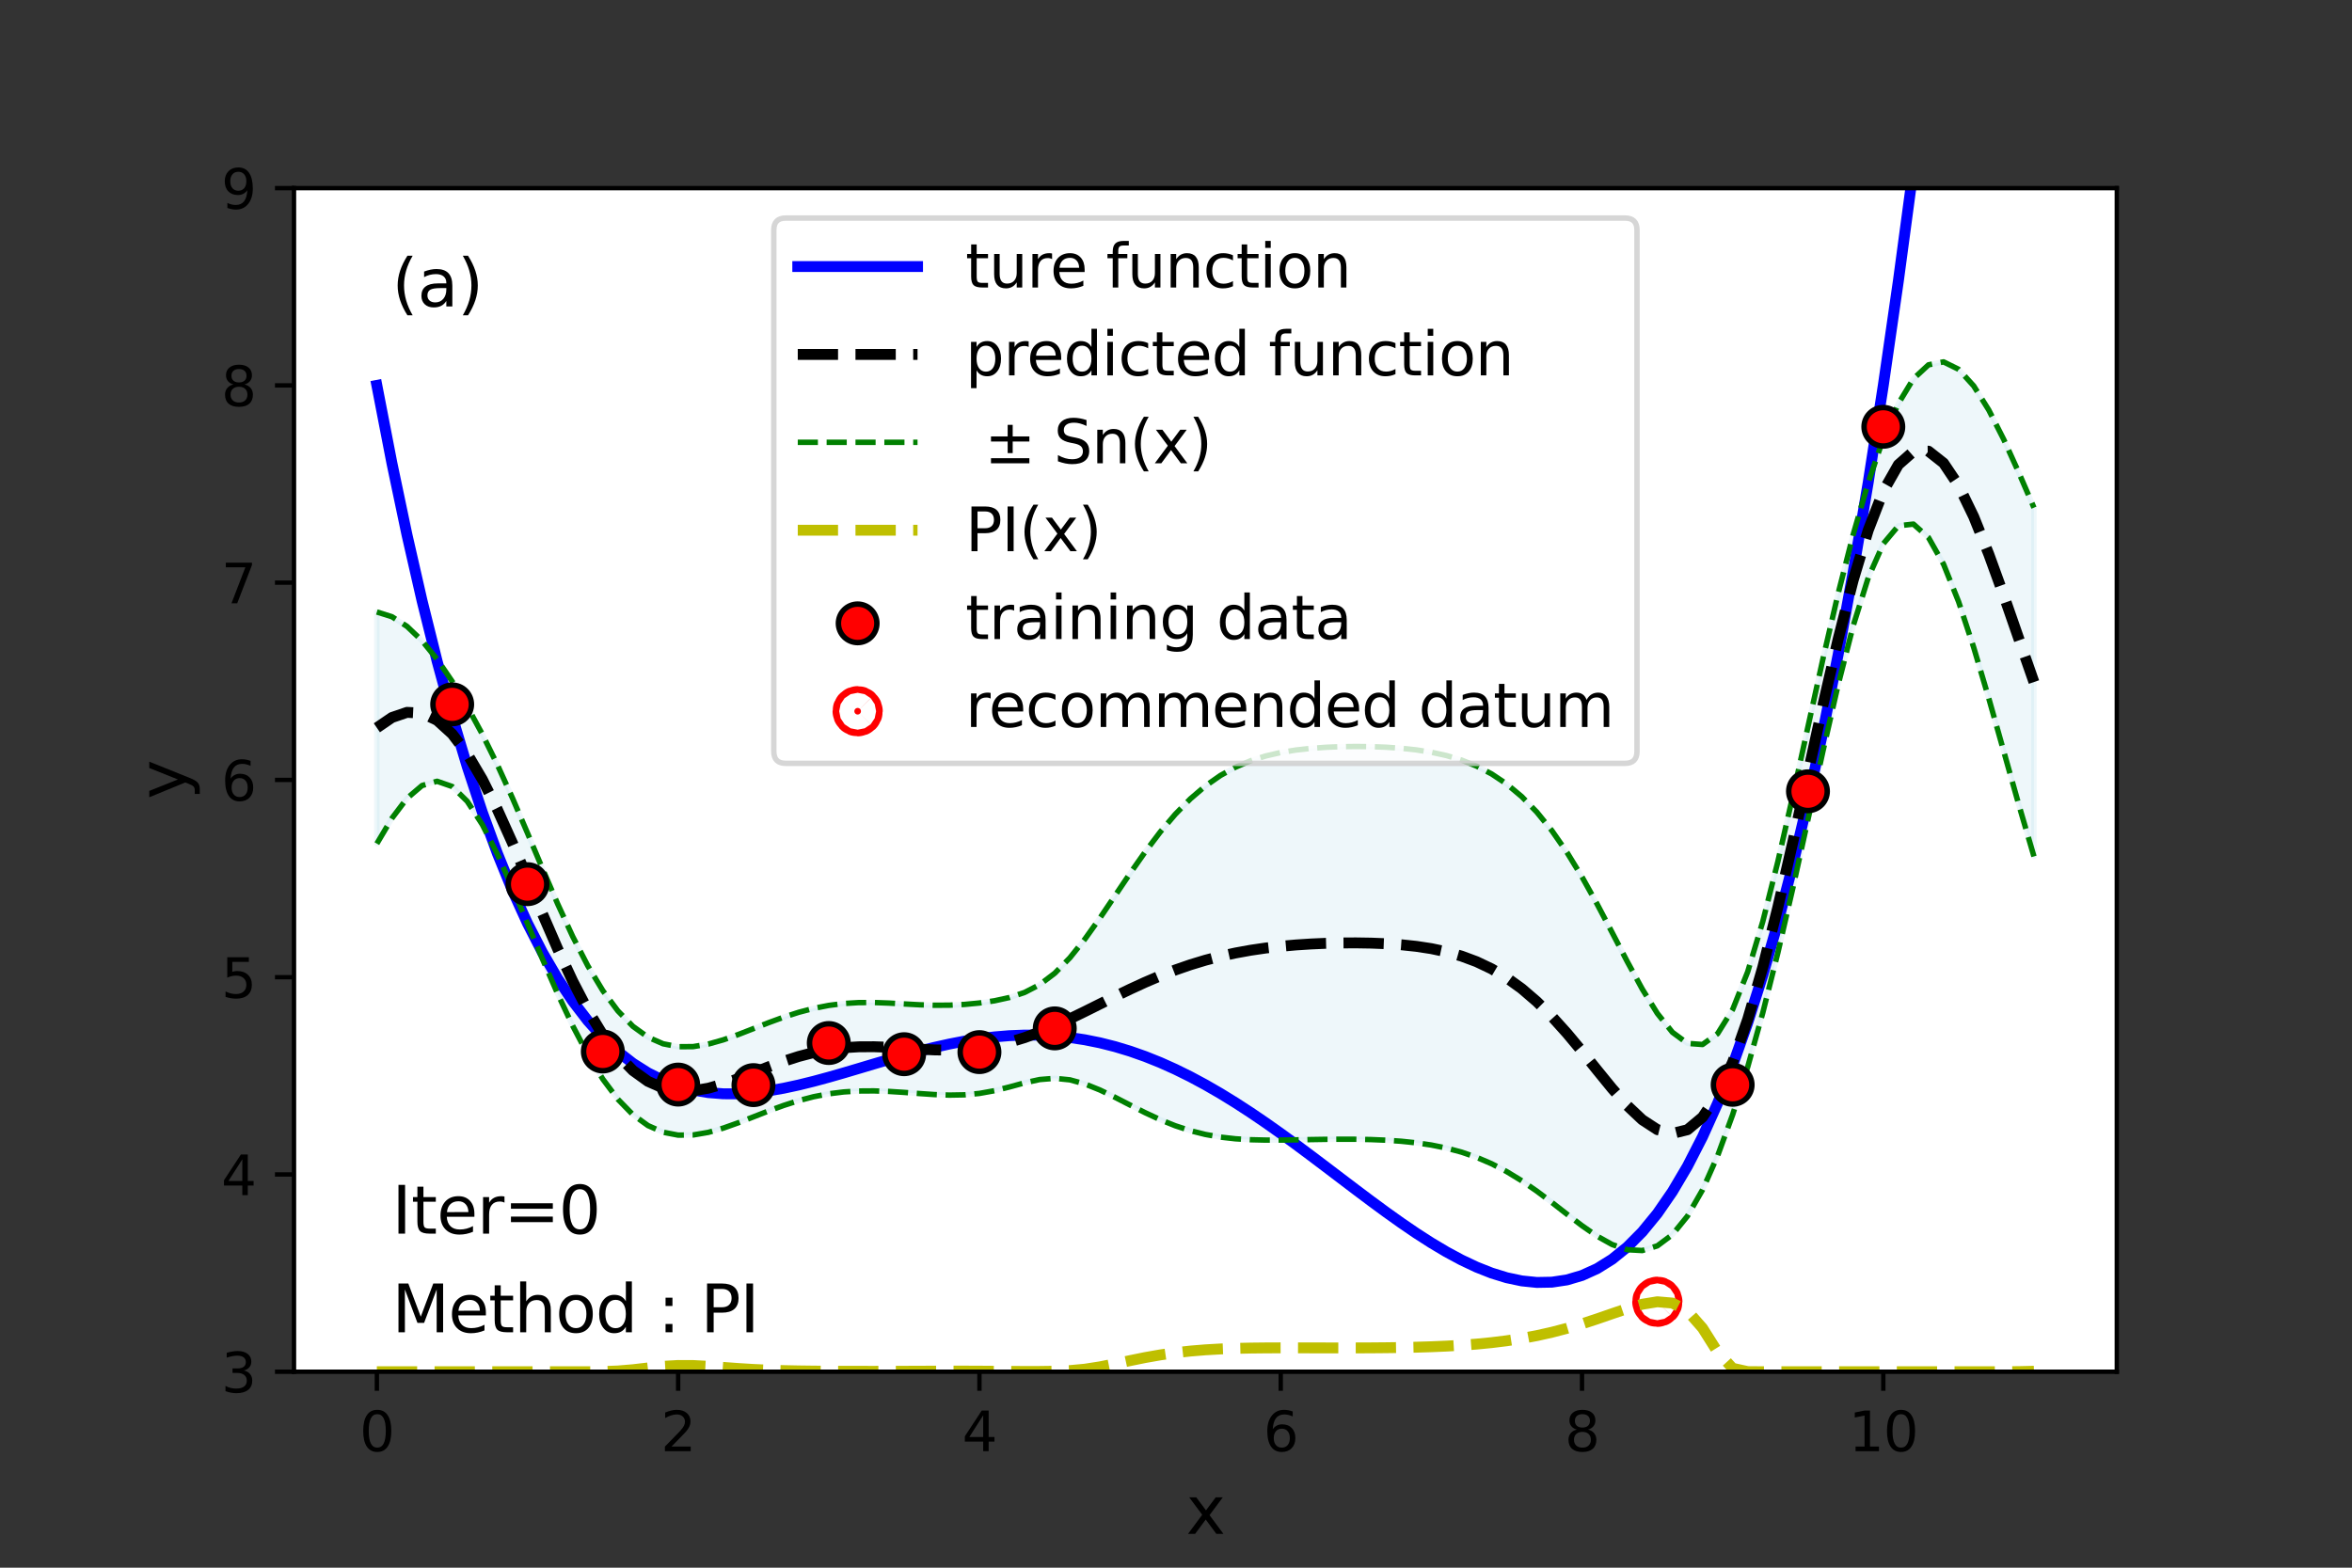 <?xml version="1.0" encoding="utf-8" standalone="no"?>
<!DOCTYPE svg PUBLIC "-//W3C//DTD SVG 1.1//EN"
  "http://www.w3.org/Graphics/SVG/1.1/DTD/svg11.dtd">
<svg height="288pt" version="1.1" viewBox="0 0 432 288" width="432pt" xmlns="http://www.w3.org/2000/svg" xmlns:xlink="http://www.w3.org/1999/xlink">
 <rect x="0" y="0" width="432" height="288" fill="#333333" stroke="none"/>
 <defs>
  <style type="text/css">*{stroke-linecap:butt;stroke-linejoin:round;}</style>
 </defs>
 <g id="figure_1">
  <g id="patch_1">
   <path d="M 0 288 
L 432 288 
L 432 0 
L 0 0 
z
" style="fill:none;"/>
  </g>
  <g id="axes_1">
   <g id="patch_2">
    <path d="M 54 252 
L 388.8 252 
L 388.8 34.56 
L 54 34.56 
z
" style="fill:#ffffff;"/>
   </g>
   <g id="PolyCollection_1">
    <defs>
     <path d="M 69.218 -175.574 
L 69.218 -133.016 
L 71.985 -137.673 
L 74.752 -141.333 
L 77.519 -143.689 
L 80.286 -144.474 
L 83.053 -143.512 
L 85.82 -140.792 
L 88.587 -136.518 
L 91.354 -131.07 
L 94.121 -124.881 
L 96.888 -118.342 
L 99.655 -111.774 
L 102.421 -105.441 
L 105.188 -99.554 
L 107.955 -94.283 
L 110.722 -89.756 
L 113.489 -86.056 
L 116.256 -83.215 
L 119.023 -81.217 
L 121.79 -80 
L 124.557 -79.467 
L 127.324 -79.499 
L 130.091 -79.971 
L 132.858 -80.758 
L 135.625 -81.742 
L 138.392 -82.821 
L 141.159 -83.904 
L 143.926 -84.917 
L 146.693 -85.804 
L 149.46 -86.525 
L 152.226 -87.059 
L 154.993 -87.403 
L 157.76 -87.572 
L 160.527 -87.591 
L 163.294 -87.493 
L 166.061 -87.317 
L 168.828 -87.109 
L 171.595 -86.921 
L 174.362 -86.818 
L 177.129 -86.867 
L 179.896 -87.128 
L 182.663 -87.625 
L 185.43 -88.318 
L 188.197 -89.075 
L 190.964 -89.678 
L 193.731 -89.901 
L 196.498 -89.625 
L 199.264 -88.871 
L 202.031 -87.756 
L 204.798 -86.418 
L 207.565 -84.992 
L 210.332 -83.591 
L 213.099 -82.303 
L 215.866 -81.189 
L 218.633 -80.282 
L 221.4 -79.59 
L 224.167 -79.102 
L 226.934 -78.79 
L 229.701 -78.621 
L 232.468 -78.555 
L 235.235 -78.557 
L 238.002 -78.596 
L 240.769 -78.648 
L 243.536 -78.692 
L 246.302 -78.715 
L 249.069 -78.705 
L 251.836 -78.648 
L 254.603 -78.533 
L 257.37 -78.341 
L 260.137 -78.054 
L 262.904 -77.645 
L 265.671 -77.085 
L 268.438 -76.345 
L 271.205 -75.393 
L 273.972 -74.205 
L 276.739 -72.767 
L 279.506 -71.082 
L 282.273 -69.175 
L 285.04 -67.099 
L 287.807 -64.943 
L 290.574 -62.828 
L 293.34 -60.908 
L 296.107 -59.368 
L 298.874 -58.415 
L 301.641 -58.263 
L 304.408 -59.124 
L 307.175 -61.186 
L 309.942 -64.59 
L 312.709 -69.415 
L 315.476 -75.653 
L 318.243 -83.221 
L 321.01 -92.008 
L 323.777 -101.943 
L 326.544 -112.966 
L 329.311 -124.915 
L 332.078 -137.458 
L 334.845 -150.091 
L 337.612 -162.183 
L 340.379 -173.017 
L 343.145 -181.863 
L 345.912 -188.106 
L 348.679 -191.404 
L 351.446 -191.719 
L 354.213 -189.249 
L 356.98 -184.343 
L 359.747 -177.448 
L 362.514 -169.069 
L 365.281 -159.728 
L 368.048 -149.925 
L 370.815 -140.112 
L 373.582 -130.666 
L 373.582 -194.735 
L 373.582 -194.735 
L 370.815 -201.137 
L 368.048 -207.237 
L 365.281 -212.683 
L 362.514 -217.106 
L 359.747 -220.154 
L 356.98 -221.519 
L 354.213 -220.978 
L 351.446 -218.416 
L 348.679 -213.853 
L 345.912 -207.427 
L 343.145 -199.343 
L 340.379 -189.785 
L 337.612 -178.93 
L 334.845 -167.035 
L 332.078 -154.503 
L 329.311 -141.86 
L 326.544 -129.713 
L 323.777 -118.712 
L 321.01 -109.489 
L 318.243 -102.542 
L 315.476 -98.102 
L 312.709 -96.113 
L 309.942 -96.32 
L 307.175 -98.362 
L 304.408 -101.83 
L 301.641 -106.3 
L 298.874 -111.37 
L 296.107 -116.681 
L 293.34 -121.932 
L 290.574 -126.897 
L 287.807 -131.416 
L 285.04 -135.398 
L 282.273 -138.808 
L 279.506 -141.653 
L 276.739 -143.972 
L 273.972 -145.821 
L 271.205 -147.264 
L 268.438 -148.369 
L 265.671 -149.197 
L 262.904 -149.804 
L 260.137 -150.238 
L 257.37 -150.536 
L 254.603 -150.727 
L 251.836 -150.832 
L 249.069 -150.864 
L 246.302 -150.827 
L 243.536 -150.716 
L 240.769 -150.517 
L 238.002 -150.208 
L 235.235 -149.756 
L 232.468 -149.117 
L 229.701 -148.239 
L 226.934 -147.066 
L 224.167 -145.54 
L 221.4 -143.61 
L 218.633 -141.239 
L 215.866 -138.412 
L 213.099 -135.146 
L 210.332 -131.494 
L 207.565 -127.55 
L 204.798 -123.446 
L 202.031 -119.355 
L 199.264 -115.478 
L 196.498 -112.031 
L 193.731 -109.207 
L 190.964 -107.108 
L 188.197 -105.68 
L 185.43 -104.752 
L 182.663 -104.145 
L 179.896 -103.737 
L 177.129 -103.474 
L 174.362 -103.34 
L 171.595 -103.326 
L 168.828 -103.414 
L 166.061 -103.565 
L 163.294 -103.722 
L 160.527 -103.824 
L 157.76 -103.814 
L 154.993 -103.647 
L 152.226 -103.298 
L 149.46 -102.755 
L 146.693 -102.026 
L 143.926 -101.133 
L 141.159 -100.118 
L 138.392 -99.034 
L 135.625 -97.956 
L 132.858 -96.974 
L 130.091 -96.193 
L 127.324 -95.729 
L 124.557 -95.706 
L 121.79 -96.244 
L 119.023 -97.458 
L 116.256 -99.448 
L 113.489 -102.285 
L 110.722 -106.004 
L 107.955 -110.589 
L 105.188 -115.959 
L 102.421 -121.963 
L 99.655 -128.381 
L 96.888 -134.95 
L 94.121 -141.401 
L 91.354 -147.504 
L 88.587 -153.122 
L 85.82 -158.222 
L 83.053 -162.818 
L 80.286 -166.88 
L 77.519 -170.295 
L 74.752 -172.932 
L 71.985 -174.701 
L 69.218 -175.574 
z
" id="m8d45ffb6a6" style="stroke:#add8e6;stroke-opacity:0.2;"/>
    </defs>
    <g clip-path="url(#p6519a6aa5d)">
     <use style="fill:#add8e6;fill-opacity:0.2;stroke:#add8e6;stroke-opacity:0.2;" x="0" xlink:href="#m8d45ffb6a6" y="288"/>
    </g>
   </g>
   <g id="PathCollection_1">
    <defs>
     <path d="M 0 0.612 
C 0.162 0.612 0.318 0.548 0.433 0.433 
C 0.548 0.318 0.612 0.162 0.612 0 
C 0.612 -0.162 0.548 -0.318 0.433 -0.433 
C 0.318 -0.548 0.162 -0.612 0 -0.612 
C -0.162 -0.612 -0.318 -0.548 -0.433 -0.433 
C -0.548 -0.318 -0.612 -0.162 -0.612 0 
C -0.612 0.162 -0.548 0.318 -0.433 0.433 
C -0.318 0.548 -0.162 0.612 0 0.612 
z
" id="m05000e8b66" style="stroke:#ff0000;stroke-width:8;"/>
    </defs>
    <g clip-path="url(#p6519a6aa5d)">
     <use style="fill:#ff0000;stroke:#ff0000;stroke-width:8;" x="304.408" xlink:href="#m05000e8b66" y="239.149"/>
    </g>
   </g>
   <g id="matplotlib.axis_1">
    <g id="xtick_1">
     <g id="line2d_1">
      <defs>
       <path d="M 0 0 
L 0 3.5 
" id="m65ebb7b704" style="stroke:#000000;stroke-width:0.8;"/>
      </defs>
      <g>
       <use style="stroke:#000000;stroke-width:0.8;" x="69.218" xlink:href="#m65ebb7b704" y="252"/>
      </g>
     </g>
     <g id="text_1">
      <!-- 0 -->
      <g transform="translate(66.037 266.598)scale(0.1 -0.1)">
       <defs>
        <path d="M 2034 4250 
Q 1547 4250 1301 3770 
Q 1056 3291 1056 2328 
Q 1056 1369 1301 889 
Q 1547 409 2034 409 
Q 2525 409 2770 889 
Q 3016 1369 3016 2328 
Q 3016 3291 2770 3770 
Q 2525 4250 2034 4250 
z
M 2034 4750 
Q 2819 4750 3233 4129 
Q 3647 3509 3647 2328 
Q 3647 1150 3233 529 
Q 2819 -91 2034 -91 
Q 1250 -91 836 529 
Q 422 1150 422 2328 
Q 422 3509 836 4129 
Q 1250 4750 2034 4750 
z
" id="DejaVuSans-30" transform="scale(0.016)"/>
       </defs>
       <use xlink:href="#DejaVuSans-30"/>
      </g>
     </g>
    </g>
    <g id="xtick_2">
     <g id="line2d_2">
      <g>
       <use style="stroke:#000000;stroke-width:0.8;" x="124.557" xlink:href="#m65ebb7b704" y="252"/>
      </g>
     </g>
     <g id="text_2">
      <!-- 2 -->
      <g transform="translate(121.376 266.598)scale(0.1 -0.1)">
       <defs>
        <path d="M 1228 531 
L 3431 531 
L 3431 0 
L 469 0 
L 469 531 
Q 828 903 1448 1529 
Q 2069 2156 2228 2338 
Q 2531 2678 2651 2914 
Q 2772 3150 2772 3378 
Q 2772 3750 2511 3984 
Q 2250 4219 1831 4219 
Q 1534 4219 1204 4116 
Q 875 4013 500 3803 
L 500 4441 
Q 881 4594 1212 4672 
Q 1544 4750 1819 4750 
Q 2544 4750 2975 4387 
Q 3406 4025 3406 3419 
Q 3406 3131 3298 2873 
Q 3191 2616 2906 2266 
Q 2828 2175 2409 1742 
Q 1991 1309 1228 531 
z
" id="DejaVuSans-32" transform="scale(0.016)"/>
       </defs>
       <use xlink:href="#DejaVuSans-32"/>
      </g>
     </g>
    </g>
    <g id="xtick_3">
     <g id="line2d_3">
      <g>
       <use style="stroke:#000000;stroke-width:0.8;" x="179.896" xlink:href="#m65ebb7b704" y="252"/>
      </g>
     </g>
     <g id="text_3">
      <!-- 4 -->
      <g transform="translate(176.715 266.598)scale(0.1 -0.1)">
       <defs>
        <path d="M 2419 4116 
L 825 1625 
L 2419 1625 
L 2419 4116 
z
M 2253 4666 
L 3047 4666 
L 3047 1625 
L 3713 1625 
L 3713 1100 
L 3047 1100 
L 3047 0 
L 2419 0 
L 2419 1100 
L 313 1100 
L 313 1709 
L 2253 4666 
z
" id="DejaVuSans-34" transform="scale(0.016)"/>
       </defs>
       <use xlink:href="#DejaVuSans-34"/>
      </g>
     </g>
    </g>
    <g id="xtick_4">
     <g id="line2d_4">
      <g>
       <use style="stroke:#000000;stroke-width:0.8;" x="235.235" xlink:href="#m65ebb7b704" y="252"/>
      </g>
     </g>
     <g id="text_4">
      <!-- 6 -->
      <g transform="translate(232.053 266.598)scale(0.1 -0.1)">
       <defs>
        <path d="M 2113 2584 
Q 1688 2584 1439 2293 
Q 1191 2003 1191 1497 
Q 1191 994 1439 701 
Q 1688 409 2113 409 
Q 2538 409 2786 701 
Q 3034 994 3034 1497 
Q 3034 2003 2786 2293 
Q 2538 2584 2113 2584 
z
M 3366 4563 
L 3366 3988 
Q 3128 4100 2886 4159 
Q 2644 4219 2406 4219 
Q 1781 4219 1451 3797 
Q 1122 3375 1075 2522 
Q 1259 2794 1537 2939 
Q 1816 3084 2150 3084 
Q 2853 3084 3261 2657 
Q 3669 2231 3669 1497 
Q 3669 778 3244 343 
Q 2819 -91 2113 -91 
Q 1303 -91 875 529 
Q 447 1150 447 2328 
Q 447 3434 972 4092 
Q 1497 4750 2381 4750 
Q 2619 4750 2861 4703 
Q 3103 4656 3366 4563 
z
" id="DejaVuSans-36" transform="scale(0.016)"/>
       </defs>
       <use xlink:href="#DejaVuSans-36"/>
      </g>
     </g>
    </g>
    <g id="xtick_5">
     <g id="line2d_5">
      <g>
       <use style="stroke:#000000;stroke-width:0.8;" x="290.574" xlink:href="#m65ebb7b704" y="252"/>
      </g>
     </g>
     <g id="text_5">
      <!-- 8 -->
      <g transform="translate(287.392 266.598)scale(0.1 -0.1)">
       <defs>
        <path d="M 2034 2216 
Q 1584 2216 1326 1975 
Q 1069 1734 1069 1313 
Q 1069 891 1326 650 
Q 1584 409 2034 409 
Q 2484 409 2743 651 
Q 3003 894 3003 1313 
Q 3003 1734 2745 1975 
Q 2488 2216 2034 2216 
z
M 1403 2484 
Q 997 2584 770 2862 
Q 544 3141 544 3541 
Q 544 4100 942 4425 
Q 1341 4750 2034 4750 
Q 2731 4750 3128 4425 
Q 3525 4100 3525 3541 
Q 3525 3141 3298 2862 
Q 3072 2584 2669 2484 
Q 3125 2378 3379 2068 
Q 3634 1759 3634 1313 
Q 3634 634 3220 271 
Q 2806 -91 2034 -91 
Q 1263 -91 848 271 
Q 434 634 434 1313 
Q 434 1759 690 2068 
Q 947 2378 1403 2484 
z
M 1172 3481 
Q 1172 3119 1398 2916 
Q 1625 2713 2034 2713 
Q 2441 2713 2670 2916 
Q 2900 3119 2900 3481 
Q 2900 3844 2670 4047 
Q 2441 4250 2034 4250 
Q 1625 4250 1398 4047 
Q 1172 3844 1172 3481 
z
" id="DejaVuSans-38" transform="scale(0.016)"/>
       </defs>
       <use xlink:href="#DejaVuSans-38"/>
      </g>
     </g>
    </g>
    <g id="xtick_6">
     <g id="line2d_6">
      <g>
       <use style="stroke:#000000;stroke-width:0.8;" x="345.912" xlink:href="#m65ebb7b704" y="252"/>
      </g>
     </g>
     <g id="text_6">
      <!-- 10 -->
      <g transform="translate(339.55 266.598)scale(0.1 -0.1)">
       <defs>
        <path d="M 794 531 
L 1825 531 
L 1825 4091 
L 703 3866 
L 703 4441 
L 1819 4666 
L 2450 4666 
L 2450 531 
L 3481 531 
L 3481 0 
L 794 0 
L 794 531 
z
" id="DejaVuSans-31" transform="scale(0.016)"/>
       </defs>
       <use xlink:href="#DejaVuSans-31"/>
       <use x="63.623" xlink:href="#DejaVuSans-30"/>
      </g>
     </g>
    </g>
    <g id="text_7">
     <!-- x -->
     <g transform="translate(217.849 281.796)scale(0.12 -0.12)">
      <defs>
       <path d="M 3513 3500 
L 2247 1797 
L 3578 0 
L 2900 0 
L 1881 1375 
L 863 0 
L 184 0 
L 1544 1831 
L 300 3500 
L 978 3500 
L 1906 2253 
L 2834 3500 
L 3513 3500 
z
" id="DejaVuSans-78" transform="scale(0.016)"/>
      </defs>
      <use xlink:href="#DejaVuSans-78"/>
     </g>
    </g>
   </g>
   <g id="matplotlib.axis_2">
    <g id="ytick_1">
     <g id="line2d_7">
      <defs>
       <path d="M 0 0 
L -3.5 0 
" id="mb7cf517da5" style="stroke:#000000;stroke-width:0.8;"/>
      </defs>
      <g>
       <use style="stroke:#000000;stroke-width:0.8;" x="54" xlink:href="#mb7cf517da5" y="252"/>
      </g>
     </g>
     <g id="text_8">
      <!-- 3 -->
      <g transform="translate(40.638 255.799)scale(0.1 -0.1)">
       <defs>
        <path d="M 2597 2516 
Q 3050 2419 3304 2112 
Q 3559 1806 3559 1356 
Q 3559 666 3084 287 
Q 2609 -91 1734 -91 
Q 1441 -91 1130 -33 
Q 819 25 488 141 
L 488 750 
Q 750 597 1062 519 
Q 1375 441 1716 441 
Q 2309 441 2620 675 
Q 2931 909 2931 1356 
Q 2931 1769 2642 2001 
Q 2353 2234 1838 2234 
L 1294 2234 
L 1294 2753 
L 1863 2753 
Q 2328 2753 2575 2939 
Q 2822 3125 2822 3475 
Q 2822 3834 2567 4026 
Q 2313 4219 1838 4219 
Q 1578 4219 1281 4162 
Q 984 4106 628 3988 
L 628 4550 
Q 988 4650 1302 4700 
Q 1616 4750 1894 4750 
Q 2613 4750 3031 4423 
Q 3450 4097 3450 3541 
Q 3450 3153 3228 2886 
Q 3006 2619 2597 2516 
z
" id="DejaVuSans-33" transform="scale(0.016)"/>
       </defs>
       <use xlink:href="#DejaVuSans-33"/>
      </g>
     </g>
    </g>
    <g id="ytick_2">
     <g id="line2d_8">
      <g>
       <use style="stroke:#000000;stroke-width:0.8;" x="54" xlink:href="#mb7cf517da5" y="215.76"/>
      </g>
     </g>
     <g id="text_9">
      <!-- 4 -->
      <g transform="translate(40.638 219.559)scale(0.1 -0.1)">
       <use xlink:href="#DejaVuSans-34"/>
      </g>
     </g>
    </g>
    <g id="ytick_3">
     <g id="line2d_9">
      <g>
       <use style="stroke:#000000;stroke-width:0.8;" x="54" xlink:href="#mb7cf517da5" y="179.52"/>
      </g>
     </g>
     <g id="text_10">
      <!-- 5 -->
      <g transform="translate(40.638 183.319)scale(0.1 -0.1)">
       <defs>
        <path d="M 691 4666 
L 3169 4666 
L 3169 4134 
L 1269 4134 
L 1269 2991 
Q 1406 3038 1543 3061 
Q 1681 3084 1819 3084 
Q 2600 3084 3056 2656 
Q 3513 2228 3513 1497 
Q 3513 744 3044 326 
Q 2575 -91 1722 -91 
Q 1428 -91 1123 -41 
Q 819 9 494 109 
L 494 744 
Q 775 591 1075 516 
Q 1375 441 1709 441 
Q 2250 441 2565 725 
Q 2881 1009 2881 1497 
Q 2881 1984 2565 2268 
Q 2250 2553 1709 2553 
Q 1456 2553 1204 2497 
Q 953 2441 691 2322 
L 691 4666 
z
" id="DejaVuSans-35" transform="scale(0.016)"/>
       </defs>
       <use xlink:href="#DejaVuSans-35"/>
      </g>
     </g>
    </g>
    <g id="ytick_4">
     <g id="line2d_10">
      <g>
       <use style="stroke:#000000;stroke-width:0.8;" x="54" xlink:href="#mb7cf517da5" y="143.28"/>
      </g>
     </g>
     <g id="text_11">
      <!-- 6 -->
      <g transform="translate(40.638 147.079)scale(0.1 -0.1)">
       <use xlink:href="#DejaVuSans-36"/>
      </g>
     </g>
    </g>
    <g id="ytick_5">
     <g id="line2d_11">
      <g>
       <use style="stroke:#000000;stroke-width:0.8;" x="54" xlink:href="#mb7cf517da5" y="107.04"/>
      </g>
     </g>
     <g id="text_12">
      <!-- 7 -->
      <g transform="translate(40.638 110.839)scale(0.1 -0.1)">
       <defs>
        <path d="M 525 4666 
L 3525 4666 
L 3525 4397 
L 1831 0 
L 1172 0 
L 2766 4134 
L 525 4134 
L 525 4666 
z
" id="DejaVuSans-37" transform="scale(0.016)"/>
       </defs>
       <use xlink:href="#DejaVuSans-37"/>
      </g>
     </g>
    </g>
    <g id="ytick_6">
     <g id="line2d_12">
      <g>
       <use style="stroke:#000000;stroke-width:0.8;" x="54" xlink:href="#mb7cf517da5" y="70.8"/>
      </g>
     </g>
     <g id="text_13">
      <!-- 8 -->
      <g transform="translate(40.638 74.599)scale(0.1 -0.1)">
       <use xlink:href="#DejaVuSans-38"/>
      </g>
     </g>
    </g>
    <g id="ytick_7">
     <g id="line2d_13">
      <g>
       <use style="stroke:#000000;stroke-width:0.8;" x="54" xlink:href="#mb7cf517da5" y="34.56"/>
      </g>
     </g>
     <g id="text_14">
      <!-- 9 -->
      <g transform="translate(40.638 38.359)scale(0.1 -0.1)">
       <defs>
        <path d="M 703 97 
L 703 672 
Q 941 559 1184 500 
Q 1428 441 1663 441 
Q 2288 441 2617 861 
Q 2947 1281 2994 2138 
Q 2813 1869 2534 1725 
Q 2256 1581 1919 1581 
Q 1219 1581 811 2004 
Q 403 2428 403 3163 
Q 403 3881 828 4315 
Q 1253 4750 1959 4750 
Q 2769 4750 3195 4129 
Q 3622 3509 3622 2328 
Q 3622 1225 3098 567 
Q 2575 -91 1691 -91 
Q 1453 -91 1209 -44 
Q 966 3 703 97 
z
M 1959 2075 
Q 2384 2075 2632 2365 
Q 2881 2656 2881 3163 
Q 2881 3666 2632 3958 
Q 2384 4250 1959 4250 
Q 1534 4250 1286 3958 
Q 1038 3666 1038 3163 
Q 1038 2656 1286 2365 
Q 1534 2075 1959 2075 
z
" id="DejaVuSans-39" transform="scale(0.016)"/>
       </defs>
       <use xlink:href="#DejaVuSans-39"/>
      </g>
     </g>
    </g>
    <g id="text_15">
     <!-- y -->
     <g transform="translate(34.142 146.831)rotate(-90)scale(0.12 -0.12)">
      <defs>
       <path d="M 2059 -325 
Q 1816 -950 1584 -1140 
Q 1353 -1331 966 -1331 
L 506 -1331 
L 506 -850 
L 844 -850 
Q 1081 -850 1212 -737 
Q 1344 -625 1503 -206 
L 1606 56 
L 191 3500 
L 800 3500 
L 1894 763 
L 2988 3500 
L 3597 3500 
L 2059 -325 
z
" id="DejaVuSans-79" transform="scale(0.016)"/>
      </defs>
      <use xlink:href="#DejaVuSans-79"/>
     </g>
    </g>
   </g>
   <g id="line2d_14">
    <path clip-path="url(#p6519a6aa5d)" d="M 69.218 70.8 
L 71.985 85.084 
L 74.752 98.255 
L 77.519 110.365 
L 80.286 121.466 
L 83.053 131.608 
L 85.82 140.842 
L 88.587 149.214 
L 91.354 156.771 
L 94.121 163.561 
L 96.888 169.626 
L 99.655 175.012 
L 102.421 179.761 
L 105.188 183.913 
L 107.955 187.509 
L 110.722 190.589 
L 113.489 193.19 
L 116.256 195.349 
L 119.023 197.101 
L 121.79 198.482 
L 124.557 199.524 
L 127.324 200.261 
L 130.091 200.723 
L 132.858 200.94 
L 135.625 200.941 
L 138.392 200.754 
L 141.159 200.406 
L 143.926 199.922 
L 146.693 199.327 
L 149.46 198.643 
L 152.226 197.894 
L 154.993 197.099 
L 157.76 196.279 
L 160.527 195.453 
L 163.294 194.638 
L 166.061 193.851 
L 168.828 193.106 
L 171.595 192.419 
L 174.362 191.803 
L 177.129 191.268 
L 179.896 190.827 
L 182.663 190.488 
L 185.43 190.261 
L 188.197 190.153 
L 190.964 190.17 
L 193.731 190.317 
L 196.498 190.599 
L 199.264 191.018 
L 202.031 191.576 
L 204.798 192.273 
L 207.565 193.11 
L 210.332 194.084 
L 213.099 195.194 
L 215.866 196.434 
L 218.633 197.8 
L 221.4 199.287 
L 224.167 200.885 
L 226.934 202.589 
L 229.701 204.386 
L 232.468 206.268 
L 235.235 208.222 
L 238.002 210.235 
L 240.769 212.294 
L 243.536 214.383 
L 246.302 216.485 
L 249.069 218.584 
L 251.836 220.661 
L 254.603 222.696 
L 257.37 224.668 
L 260.137 226.556 
L 262.904 228.335 
L 265.671 229.983 
L 268.438 231.473 
L 271.205 232.78 
L 273.972 233.875 
L 276.739 234.729 
L 279.506 235.314 
L 282.273 235.598 
L 285.04 235.548 
L 287.807 235.132 
L 290.574 234.315 
L 293.34 233.061 
L 296.107 231.335 
L 298.874 229.098 
L 301.641 226.31 
L 304.408 222.933 
L 307.175 218.925 
L 309.942 214.244 
L 312.709 208.846 
L 315.476 202.686 
L 318.243 195.719 
L 321.01 187.899 
L 323.777 179.176 
L 326.544 169.503 
L 329.311 158.828 
L 332.078 147.101 
L 334.845 134.269 
L 337.612 120.278 
L 340.379 105.074 
L 343.145 88.6 
L 345.912 70.8 
L 348.679 51.616 
L 351.446 30.987 
L 354.213 8.855 
L 355.364 -1 
" style="fill:none;stroke:#0000ff;stroke-linecap:square;stroke-width:2;"/>
   </g>
   <g id="line2d_15">
    <path clip-path="url(#p6519a6aa5d)" d="M 69.218 154.984 
L 71.985 150.327 
L 74.752 146.667 
L 77.519 144.311 
L 80.286 143.526 
L 83.053 144.488 
L 85.82 147.208 
L 88.587 151.482 
L 91.354 156.93 
L 94.121 163.119 
L 96.888 169.658 
L 99.655 176.226 
L 102.421 182.559 
L 105.188 188.446 
L 107.955 193.717 
L 110.722 198.244 
L 113.489 201.944 
L 116.256 204.785 
L 119.023 206.783 
L 121.79 208 
L 124.557 208.533 
L 127.324 208.501 
L 130.091 208.029 
L 132.858 207.242 
L 135.625 206.258 
L 138.392 205.179 
L 141.159 204.096 
L 143.926 203.083 
L 146.693 202.196 
L 149.46 201.475 
L 152.226 200.941 
L 154.993 200.597 
L 157.76 200.428 
L 160.527 200.409 
L 163.294 200.507 
L 166.061 200.683 
L 168.828 200.891 
L 171.595 201.079 
L 174.362 201.182 
L 177.129 201.133 
L 179.896 200.872 
L 182.663 200.375 
L 185.43 199.682 
L 188.197 198.925 
L 190.964 198.322 
L 193.731 198.099 
L 196.498 198.375 
L 199.264 199.129 
L 202.031 200.244 
L 204.798 201.582 
L 207.565 203.008 
L 210.332 204.409 
L 213.099 205.697 
L 215.866 206.811 
L 218.633 207.718 
L 221.4 208.41 
L 224.167 208.898 
L 226.934 209.21 
L 229.701 209.379 
L 232.468 209.445 
L 235.235 209.443 
L 238.002 209.404 
L 240.769 209.352 
L 243.536 209.308 
L 246.302 209.285 
L 249.069 209.295 
L 251.836 209.352 
L 254.603 209.467 
L 257.37 209.659 
L 260.137 209.946 
L 262.904 210.355 
L 265.671 210.915 
L 268.438 211.655 
L 271.205 212.607 
L 273.972 213.795 
L 276.739 215.233 
L 279.506 216.918 
L 282.273 218.825 
L 285.04 220.901 
L 287.807 223.057 
L 290.574 225.172 
L 293.34 227.092 
L 296.107 228.632 
L 298.874 229.585 
L 301.641 229.737 
L 304.408 228.876 
L 307.175 226.814 
L 309.942 223.41 
L 312.709 218.585 
L 315.476 212.347 
L 318.243 204.779 
L 321.01 195.992 
L 323.777 186.057 
L 326.544 175.034 
L 329.311 163.085 
L 332.078 150.542 
L 334.845 137.909 
L 337.612 125.817 
L 340.379 114.983 
L 343.145 106.137 
L 345.912 99.894 
L 348.679 96.596 
L 351.446 96.281 
L 354.213 98.751 
L 356.98 103.657 
L 359.747 110.552 
L 362.514 118.931 
L 365.281 128.272 
L 368.048 138.075 
L 370.815 147.888 
L 373.582 157.334 
" style="fill:none;stroke:#008000;stroke-dasharray:3.7,1.6;stroke-dashoffset:0;"/>
   </g>
   <g id="line2d_16">
    <path clip-path="url(#p6519a6aa5d)" d="M 69.218 112.426 
L 71.985 113.299 
L 74.752 115.068 
L 77.519 117.705 
L 80.286 121.12 
L 83.053 125.182 
L 85.82 129.778 
L 88.587 134.878 
L 91.354 140.496 
L 94.121 146.599 
L 96.888 153.05 
L 99.655 159.619 
L 102.421 166.037 
L 105.188 172.041 
L 107.955 177.411 
L 110.722 181.996 
L 113.489 185.715 
L 116.256 188.552 
L 119.023 190.542 
L 121.79 191.756 
L 124.557 192.294 
L 127.324 192.271 
L 130.091 191.807 
L 132.858 191.026 
L 135.625 190.044 
L 138.392 188.966 
L 141.159 187.882 
L 143.926 186.867 
L 146.693 185.974 
L 149.46 185.245 
L 152.226 184.702 
L 154.993 184.353 
L 157.76 184.186 
L 160.527 184.176 
L 163.294 184.278 
L 166.061 184.435 
L 168.828 184.586 
L 171.595 184.674 
L 174.362 184.66 
L 177.129 184.526 
L 179.896 184.263 
L 182.663 183.855 
L 185.43 183.248 
L 188.197 182.32 
L 190.964 180.892 
L 193.731 178.793 
L 196.498 175.969 
L 199.264 172.522 
L 202.031 168.645 
L 204.798 164.554 
L 207.565 160.45 
L 210.332 156.506 
L 213.099 152.854 
L 215.866 149.588 
L 218.633 146.761 
L 221.4 144.39 
L 224.167 142.46 
L 226.934 140.934 
L 229.701 139.761 
L 232.468 138.883 
L 235.235 138.244 
L 238.002 137.792 
L 240.769 137.483 
L 243.536 137.284 
L 246.302 137.173 
L 249.069 137.136 
L 251.836 137.168 
L 254.603 137.273 
L 257.37 137.464 
L 260.137 137.762 
L 262.904 138.196 
L 265.671 138.803 
L 268.438 139.631 
L 271.205 140.736 
L 273.972 142.179 
L 276.739 144.028 
L 279.506 146.347 
L 282.273 149.192 
L 285.04 152.602 
L 287.807 156.584 
L 290.574 161.103 
L 293.34 166.068 
L 296.107 171.319 
L 298.874 176.63 
L 301.641 181.7 
L 304.408 186.17 
L 307.175 189.638 
L 309.942 191.68 
L 312.709 191.887 
L 315.476 189.898 
L 318.243 185.458 
L 321.01 178.511 
L 323.777 169.288 
L 326.544 158.287 
L 329.311 146.14 
L 332.078 133.497 
L 334.845 120.965 
L 337.612 109.07 
L 340.379 98.215 
L 343.145 88.657 
L 345.912 80.573 
L 348.679 74.147 
L 351.446 69.584 
L 354.213 67.022 
L 356.98 66.481 
L 359.747 67.846 
L 362.514 70.894 
L 365.281 75.317 
L 368.048 80.763 
L 370.815 86.863 
L 373.582 93.265 
" style="fill:none;stroke:#008000;stroke-dasharray:3.7,1.6;stroke-dashoffset:0;"/>
   </g>
   <g id="line2d_17">
    <path clip-path="url(#p6519a6aa5d)" d="M 69.218 251.998 
L 71.985 252 
L 74.752 252 
L 77.519 252 
L 80.286 252 
L 83.053 252 
L 85.82 252 
L 88.587 252 
L 91.354 252 
L 94.121 252 
L 96.888 252 
L 99.655 252 
L 102.421 252 
L 105.188 252 
L 107.955 251.996 
L 110.722 251.967 
L 113.489 251.862 
L 116.256 251.63 
L 119.023 251.306 
L 121.79 251.009 
L 124.557 250.851 
L 127.324 250.862 
L 130.091 251.004 
L 132.858 251.207 
L 135.625 251.411 
L 138.392 251.581 
L 141.159 251.707 
L 143.926 251.793 
L 146.693 251.849 
L 149.46 251.884 
L 152.226 251.905 
L 154.993 251.916 
L 157.76 251.922 
L 160.527 251.923 
L 163.294 251.92 
L 166.061 251.914 
L 168.828 251.904 
L 171.595 251.894 
L 174.362 251.886 
L 177.129 251.885 
L 179.896 251.895 
L 182.663 251.915 
L 185.43 251.937 
L 188.197 251.95 
L 190.964 251.946 
L 193.731 251.908 
L 196.498 251.792 
L 199.264 251.533 
L 202.031 251.104 
L 204.798 250.551 
L 207.565 249.959 
L 210.332 249.397 
L 213.099 248.91 
L 215.866 248.511 
L 218.633 248.203 
L 221.4 247.976 
L 224.167 247.818 
L 226.934 247.715 
L 229.701 247.654 
L 232.468 247.624 
L 235.235 247.613 
L 238.002 247.614 
L 240.769 247.62 
L 243.536 247.626 
L 246.302 247.629 
L 249.069 247.626 
L 251.836 247.614 
L 254.603 247.591 
L 257.37 247.552 
L 260.137 247.493 
L 262.904 247.409 
L 265.671 247.292 
L 268.438 247.133 
L 271.205 246.924 
L 273.972 246.654 
L 276.739 246.312 
L 279.506 245.887 
L 282.273 245.369 
L 285.04 244.75 
L 287.807 244.027 
L 290.574 243.204 
L 293.34 242.296 
L 296.107 241.339 
L 298.874 240.4 
L 301.641 239.601 
L 304.408 239.149 
L 307.175 239.386 
L 309.942 240.825 
L 312.709 243.98 
L 315.476 248.363 
L 318.243 251.366 
L 321.01 251.978 
L 323.777 252 
L 326.544 252 
L 329.311 252 
L 332.078 252 
L 334.845 252 
L 337.612 252 
L 340.379 252 
L 343.145 252 
L 345.912 252 
L 348.679 252 
L 351.446 252 
L 354.213 252 
L 356.98 252 
L 359.747 252 
L 362.514 252 
L 365.281 252 
L 368.048 251.996 
L 370.815 251.976 
L 373.582 251.912 
" style="fill:none;stroke:#bfbf00;stroke-dasharray:7.4,3.2;stroke-dashoffset:0;stroke-width:2;"/>
   </g>
   <g id="patch_3">
    <path d="M 54 252 
L 54 34.56 
" style="fill:none;stroke:#000000;stroke-linecap:square;stroke-linejoin:miter;stroke-width:0.8;"/>
   </g>
   <g id="patch_4">
    <path d="M 388.8 252 
L 388.8 34.56 
" style="fill:none;stroke:#000000;stroke-linecap:square;stroke-linejoin:miter;stroke-width:0.8;"/>
   </g>
   <g id="patch_5">
    <path d="M 54 252 
L 388.8 252 
" style="fill:none;stroke:#000000;stroke-linecap:square;stroke-linejoin:miter;stroke-width:0.8;"/>
   </g>
   <g id="patch_6">
    <path d="M 54 34.56 
L 388.8 34.56 
" style="fill:none;stroke:#000000;stroke-linecap:square;stroke-linejoin:miter;stroke-width:0.8;"/>
   </g>
   <g id="text_16">
    <!-- Method : PI -->
    <g transform="translate(71.985 244.752)scale(0.12 -0.12)">
     <defs>
      <path d="M 628 4666 
L 1569 4666 
L 2759 1491 
L 3956 4666 
L 4897 4666 
L 4897 0 
L 4281 0 
L 4281 4097 
L 3078 897 
L 2444 897 
L 1241 4097 
L 1241 0 
L 628 0 
L 628 4666 
z
" id="DejaVuSans-4d" transform="scale(0.016)"/>
      <path d="M 3597 1894 
L 3597 1613 
L 953 1613 
Q 991 1019 1311 708 
Q 1631 397 2203 397 
Q 2534 397 2845 478 
Q 3156 559 3463 722 
L 3463 178 
Q 3153 47 2828 -22 
Q 2503 -91 2169 -91 
Q 1331 -91 842 396 
Q 353 884 353 1716 
Q 353 2575 817 3079 
Q 1281 3584 2069 3584 
Q 2775 3584 3186 3129 
Q 3597 2675 3597 1894 
z
M 3022 2063 
Q 3016 2534 2758 2815 
Q 2500 3097 2075 3097 
Q 1594 3097 1305 2825 
Q 1016 2553 972 2059 
L 3022 2063 
z
" id="DejaVuSans-65" transform="scale(0.016)"/>
      <path d="M 1172 4494 
L 1172 3500 
L 2356 3500 
L 2356 3053 
L 1172 3053 
L 1172 1153 
Q 1172 725 1289 603 
Q 1406 481 1766 481 
L 2356 481 
L 2356 0 
L 1766 0 
Q 1100 0 847 248 
Q 594 497 594 1153 
L 594 3053 
L 172 3053 
L 172 3500 
L 594 3500 
L 594 4494 
L 1172 4494 
z
" id="DejaVuSans-74" transform="scale(0.016)"/>
      <path d="M 3513 2113 
L 3513 0 
L 2938 0 
L 2938 2094 
Q 2938 2591 2744 2837 
Q 2550 3084 2163 3084 
Q 1697 3084 1428 2787 
Q 1159 2491 1159 1978 
L 1159 0 
L 581 0 
L 581 4863 
L 1159 4863 
L 1159 2956 
Q 1366 3272 1645 3428 
Q 1925 3584 2291 3584 
Q 2894 3584 3203 3211 
Q 3513 2838 3513 2113 
z
" id="DejaVuSans-68" transform="scale(0.016)"/>
      <path d="M 1959 3097 
Q 1497 3097 1228 2736 
Q 959 2375 959 1747 
Q 959 1119 1226 758 
Q 1494 397 1959 397 
Q 2419 397 2687 759 
Q 2956 1122 2956 1747 
Q 2956 2369 2687 2733 
Q 2419 3097 1959 3097 
z
M 1959 3584 
Q 2709 3584 3137 3096 
Q 3566 2609 3566 1747 
Q 3566 888 3137 398 
Q 2709 -91 1959 -91 
Q 1206 -91 779 398 
Q 353 888 353 1747 
Q 353 2609 779 3096 
Q 1206 3584 1959 3584 
z
" id="DejaVuSans-6f" transform="scale(0.016)"/>
      <path d="M 2906 2969 
L 2906 4863 
L 3481 4863 
L 3481 0 
L 2906 0 
L 2906 525 
Q 2725 213 2448 61 
Q 2172 -91 1784 -91 
Q 1150 -91 751 415 
Q 353 922 353 1747 
Q 353 2572 751 3078 
Q 1150 3584 1784 3584 
Q 2172 3584 2448 3432 
Q 2725 3281 2906 2969 
z
M 947 1747 
Q 947 1113 1208 752 
Q 1469 391 1925 391 
Q 2381 391 2643 752 
Q 2906 1113 2906 1747 
Q 2906 2381 2643 2742 
Q 2381 3103 1925 3103 
Q 1469 3103 1208 2742 
Q 947 2381 947 1747 
z
" id="DejaVuSans-64" transform="scale(0.016)"/>
      <path id="DejaVuSans-20" transform="scale(0.016)"/>
      <path d="M 750 794 
L 1409 794 
L 1409 0 
L 750 0 
L 750 794 
z
M 750 3309 
L 1409 3309 
L 1409 2516 
L 750 2516 
L 750 3309 
z
" id="DejaVuSans-3a" transform="scale(0.016)"/>
      <path d="M 1259 4147 
L 1259 2394 
L 2053 2394 
Q 2494 2394 2734 2622 
Q 2975 2850 2975 3272 
Q 2975 3691 2734 3919 
Q 2494 4147 2053 4147 
L 1259 4147 
z
M 628 4666 
L 2053 4666 
Q 2838 4666 3239 4311 
Q 3641 3956 3641 3272 
Q 3641 2581 3239 2228 
Q 2838 1875 2053 1875 
L 1259 1875 
L 1259 0 
L 628 0 
L 628 4666 
z
" id="DejaVuSans-50" transform="scale(0.016)"/>
      <path d="M 628 4666 
L 1259 4666 
L 1259 0 
L 628 0 
L 628 4666 
z
" id="DejaVuSans-49" transform="scale(0.016)"/>
     </defs>
     <use xlink:href="#DejaVuSans-4d"/>
     <use x="86.279" xlink:href="#DejaVuSans-65"/>
     <use x="147.803" xlink:href="#DejaVuSans-74"/>
     <use x="187.012" xlink:href="#DejaVuSans-68"/>
     <use x="250.391" xlink:href="#DejaVuSans-6f"/>
     <use x="311.572" xlink:href="#DejaVuSans-64"/>
     <use x="375.049" xlink:href="#DejaVuSans-20"/>
     <use x="406.836" xlink:href="#DejaVuSans-3a"/>
     <use x="440.527" xlink:href="#DejaVuSans-20"/>
     <use x="472.314" xlink:href="#DejaVuSans-50"/>
     <use x="532.617" xlink:href="#DejaVuSans-49"/>
    </g>
   </g>
   <g id="text_17">
    <!-- Iter=0 -->
    <g transform="translate(71.985 226.632)scale(0.12 -0.12)">
     <defs>
      <path d="M 2631 2963 
Q 2534 3019 2420 3045 
Q 2306 3072 2169 3072 
Q 1681 3072 1420 2755 
Q 1159 2438 1159 1844 
L 1159 0 
L 581 0 
L 581 3500 
L 1159 3500 
L 1159 2956 
Q 1341 3275 1631 3429 
Q 1922 3584 2338 3584 
Q 2397 3584 2469 3576 
Q 2541 3569 2628 3553 
L 2631 2963 
z
" id="DejaVuSans-72" transform="scale(0.016)"/>
      <path d="M 678 2906 
L 4684 2906 
L 4684 2381 
L 678 2381 
L 678 2906 
z
M 678 1631 
L 4684 1631 
L 4684 1100 
L 678 1100 
L 678 1631 
z
" id="DejaVuSans-3d" transform="scale(0.016)"/>
     </defs>
     <use xlink:href="#DejaVuSans-49"/>
     <use x="29.492" xlink:href="#DejaVuSans-74"/>
     <use x="68.701" xlink:href="#DejaVuSans-65"/>
     <use x="130.225" xlink:href="#DejaVuSans-72"/>
     <use x="171.338" xlink:href="#DejaVuSans-3d"/>
     <use x="255.127" xlink:href="#DejaVuSans-30"/>
    </g>
   </g>
   <g id="text_18">
    <!-- (a) -->
    <g transform="translate(71.985 56.304)scale(0.12 -0.12)">
     <defs>
      <path d="M 1984 4856 
Q 1566 4138 1362 3434 
Q 1159 2731 1159 2009 
Q 1159 1288 1364 580 
Q 1569 -128 1984 -844 
L 1484 -844 
Q 1016 -109 783 600 
Q 550 1309 550 2009 
Q 550 2706 781 3412 
Q 1013 4119 1484 4856 
L 1984 4856 
z
" id="DejaVuSans-28" transform="scale(0.016)"/>
      <path d="M 2194 1759 
Q 1497 1759 1228 1600 
Q 959 1441 959 1056 
Q 959 750 1161 570 
Q 1363 391 1709 391 
Q 2188 391 2477 730 
Q 2766 1069 2766 1631 
L 2766 1759 
L 2194 1759 
z
M 3341 1997 
L 3341 0 
L 2766 0 
L 2766 531 
Q 2569 213 2275 61 
Q 1981 -91 1556 -91 
Q 1019 -91 701 211 
Q 384 513 384 1019 
Q 384 1609 779 1909 
Q 1175 2209 1959 2209 
L 2766 2209 
L 2766 2266 
Q 2766 2663 2505 2880 
Q 2244 3097 1772 3097 
Q 1472 3097 1187 3025 
Q 903 2953 641 2809 
L 641 3341 
Q 956 3463 1253 3523 
Q 1550 3584 1831 3584 
Q 2591 3584 2966 3190 
Q 3341 2797 3341 1997 
z
" id="DejaVuSans-61" transform="scale(0.016)"/>
      <path d="M 513 4856 
L 1013 4856 
Q 1481 4119 1714 3412 
Q 1947 2706 1947 2009 
Q 1947 1309 1714 600 
Q 1481 -109 1013 -844 
L 513 -844 
Q 928 -128 1133 580 
Q 1338 1288 1338 2009 
Q 1338 2731 1133 3434 
Q 928 4138 513 4856 
z
" id="DejaVuSans-29" transform="scale(0.016)"/>
     </defs>
     <use xlink:href="#DejaVuSans-28"/>
     <use x="39.014" xlink:href="#DejaVuSans-61"/>
     <use x="100.293" xlink:href="#DejaVuSans-29"/>
    </g>
   </g>
   <g id="legend_1">
    <g id="patch_7">
     <path d="M 144.328 140.236 
L 298.472 140.236 
Q 300.672 140.236 300.672 138.036 
L 300.672 42.26 
Q 300.672 40.06 298.472 40.06 
L 144.328 40.06 
Q 142.128 40.06 142.128 42.26 
L 142.128 138.036 
Q 142.128 140.236 144.328 140.236 
z
" style="fill:#ffffff;opacity:0.8;stroke:#cccccc;stroke-linejoin:miter;"/>
    </g>
    <g id="line2d_18">
     <path d="M 146.528 48.968 
L 168.528 48.968 
" style="fill:none;stroke:#0000ff;stroke-linecap:square;stroke-width:2;"/>
    </g>
    <g id="line2d_19"/>
    <g id="text_19">
     <!-- ture function -->
     <g transform="translate(177.328 52.818)scale(0.11 -0.11)">
      <defs>
       <path d="M 544 1381 
L 544 3500 
L 1119 3500 
L 1119 1403 
Q 1119 906 1312 657 
Q 1506 409 1894 409 
Q 2359 409 2629 706 
Q 2900 1003 2900 1516 
L 2900 3500 
L 3475 3500 
L 3475 0 
L 2900 0 
L 2900 538 
Q 2691 219 2414 64 
Q 2138 -91 1772 -91 
Q 1169 -91 856 284 
Q 544 659 544 1381 
z
M 1991 3584 
L 1991 3584 
z
" id="DejaVuSans-75" transform="scale(0.016)"/>
       <path d="M 2375 4863 
L 2375 4384 
L 1825 4384 
Q 1516 4384 1395 4259 
Q 1275 4134 1275 3809 
L 1275 3500 
L 2222 3500 
L 2222 3053 
L 1275 3053 
L 1275 0 
L 697 0 
L 697 3053 
L 147 3053 
L 147 3500 
L 697 3500 
L 697 3744 
Q 697 4328 969 4595 
Q 1241 4863 1831 4863 
L 2375 4863 
z
" id="DejaVuSans-66" transform="scale(0.016)"/>
       <path d="M 3513 2113 
L 3513 0 
L 2938 0 
L 2938 2094 
Q 2938 2591 2744 2837 
Q 2550 3084 2163 3084 
Q 1697 3084 1428 2787 
Q 1159 2491 1159 1978 
L 1159 0 
L 581 0 
L 581 3500 
L 1159 3500 
L 1159 2956 
Q 1366 3272 1645 3428 
Q 1925 3584 2291 3584 
Q 2894 3584 3203 3211 
Q 3513 2838 3513 2113 
z
" id="DejaVuSans-6e" transform="scale(0.016)"/>
       <path d="M 3122 3366 
L 3122 2828 
Q 2878 2963 2633 3030 
Q 2388 3097 2138 3097 
Q 1578 3097 1268 2742 
Q 959 2388 959 1747 
Q 959 1106 1268 751 
Q 1578 397 2138 397 
Q 2388 397 2633 464 
Q 2878 531 3122 666 
L 3122 134 
Q 2881 22 2623 -34 
Q 2366 -91 2075 -91 
Q 1284 -91 818 406 
Q 353 903 353 1747 
Q 353 2603 823 3093 
Q 1294 3584 2113 3584 
Q 2378 3584 2631 3529 
Q 2884 3475 3122 3366 
z
" id="DejaVuSans-63" transform="scale(0.016)"/>
       <path d="M 603 3500 
L 1178 3500 
L 1178 0 
L 603 0 
L 603 3500 
z
M 603 4863 
L 1178 4863 
L 1178 4134 
L 603 4134 
L 603 4863 
z
" id="DejaVuSans-69" transform="scale(0.016)"/>
      </defs>
      <use xlink:href="#DejaVuSans-74"/>
      <use x="39.209" xlink:href="#DejaVuSans-75"/>
      <use x="102.588" xlink:href="#DejaVuSans-72"/>
      <use x="141.451" xlink:href="#DejaVuSans-65"/>
      <use x="202.975" xlink:href="#DejaVuSans-20"/>
      <use x="234.762" xlink:href="#DejaVuSans-66"/>
      <use x="269.967" xlink:href="#DejaVuSans-75"/>
      <use x="333.346" xlink:href="#DejaVuSans-6e"/>
      <use x="396.725" xlink:href="#DejaVuSans-63"/>
      <use x="451.705" xlink:href="#DejaVuSans-74"/>
      <use x="490.914" xlink:href="#DejaVuSans-69"/>
      <use x="518.697" xlink:href="#DejaVuSans-6f"/>
      <use x="579.879" xlink:href="#DejaVuSans-6e"/>
     </g>
    </g>
    <g id="line2d_20">
     <path d="M 146.528 65.114 
L 168.528 65.114 
" style="fill:none;stroke:#000000;stroke-dasharray:7.4,3.2;stroke-dashoffset:0;stroke-width:2;"/>
    </g>
    <g id="line2d_21"/>
    <g id="text_20">
     <!-- predicted function -->
     <g transform="translate(177.328 68.964)scale(0.11 -0.11)">
      <defs>
       <path d="M 1159 525 
L 1159 -1331 
L 581 -1331 
L 581 3500 
L 1159 3500 
L 1159 2969 
Q 1341 3281 1617 3432 
Q 1894 3584 2278 3584 
Q 2916 3584 3314 3078 
Q 3713 2572 3713 1747 
Q 3713 922 3314 415 
Q 2916 -91 2278 -91 
Q 1894 -91 1617 61 
Q 1341 213 1159 525 
z
M 3116 1747 
Q 3116 2381 2855 2742 
Q 2594 3103 2138 3103 
Q 1681 3103 1420 2742 
Q 1159 2381 1159 1747 
Q 1159 1113 1420 752 
Q 1681 391 2138 391 
Q 2594 391 2855 752 
Q 3116 1113 3116 1747 
z
" id="DejaVuSans-70" transform="scale(0.016)"/>
      </defs>
      <use xlink:href="#DejaVuSans-70"/>
      <use x="63.477" xlink:href="#DejaVuSans-72"/>
      <use x="102.34" xlink:href="#DejaVuSans-65"/>
      <use x="163.863" xlink:href="#DejaVuSans-64"/>
      <use x="227.34" xlink:href="#DejaVuSans-69"/>
      <use x="255.123" xlink:href="#DejaVuSans-63"/>
      <use x="310.104" xlink:href="#DejaVuSans-74"/>
      <use x="349.312" xlink:href="#DejaVuSans-65"/>
      <use x="410.836" xlink:href="#DejaVuSans-64"/>
      <use x="474.312" xlink:href="#DejaVuSans-20"/>
      <use x="506.1" xlink:href="#DejaVuSans-66"/>
      <use x="541.305" xlink:href="#DejaVuSans-75"/>
      <use x="604.684" xlink:href="#DejaVuSans-6e"/>
      <use x="668.062" xlink:href="#DejaVuSans-63"/>
      <use x="723.043" xlink:href="#DejaVuSans-74"/>
      <use x="762.252" xlink:href="#DejaVuSans-69"/>
      <use x="790.035" xlink:href="#DejaVuSans-6f"/>
      <use x="851.217" xlink:href="#DejaVuSans-6e"/>
     </g>
    </g>
    <g id="line2d_22">
     <path d="M 146.528 81.26 
L 168.528 81.26 
" style="fill:none;stroke:#008000;stroke-dasharray:3.7,1.6;stroke-dashoffset:0;"/>
    </g>
    <g id="line2d_23"/>
    <g id="text_21">
     <!--  ± Sn(x) -->
     <g transform="translate(177.328 85.11)scale(0.11 -0.11)">
      <defs>
       <path d="M 2944 4013 
L 2944 2803 
L 4684 2803 
L 4684 2272 
L 2944 2272 
L 2944 1063 
L 2419 1063 
L 2419 2272 
L 678 2272 
L 678 2803 
L 2419 2803 
L 2419 4013 
L 2944 4013 
z
M 678 531 
L 4684 531 
L 4684 0 
L 678 0 
L 678 531 
z
" id="DejaVuSans-b1" transform="scale(0.016)"/>
       <path d="M 3425 4513 
L 3425 3897 
Q 3066 4069 2747 4153 
Q 2428 4238 2131 4238 
Q 1616 4238 1336 4038 
Q 1056 3838 1056 3469 
Q 1056 3159 1242 3001 
Q 1428 2844 1947 2747 
L 2328 2669 
Q 3034 2534 3370 2195 
Q 3706 1856 3706 1288 
Q 3706 609 3251 259 
Q 2797 -91 1919 -91 
Q 1588 -91 1214 -16 
Q 841 59 441 206 
L 441 856 
Q 825 641 1194 531 
Q 1563 422 1919 422 
Q 2459 422 2753 634 
Q 3047 847 3047 1241 
Q 3047 1584 2836 1778 
Q 2625 1972 2144 2069 
L 1759 2144 
Q 1053 2284 737 2584 
Q 422 2884 422 3419 
Q 422 4038 858 4394 
Q 1294 4750 2059 4750 
Q 2388 4750 2728 4690 
Q 3069 4631 3425 4513 
z
" id="DejaVuSans-53" transform="scale(0.016)"/>
      </defs>
      <use xlink:href="#DejaVuSans-20"/>
      <use x="31.787" xlink:href="#DejaVuSans-b1"/>
      <use x="115.576" xlink:href="#DejaVuSans-20"/>
      <use x="147.363" xlink:href="#DejaVuSans-53"/>
      <use x="210.84" xlink:href="#DejaVuSans-6e"/>
      <use x="274.219" xlink:href="#DejaVuSans-28"/>
      <use x="313.232" xlink:href="#DejaVuSans-78"/>
      <use x="372.412" xlink:href="#DejaVuSans-29"/>
     </g>
    </g>
    <g id="line2d_24">
     <path d="M 146.528 97.406 
L 168.528 97.406 
" style="fill:none;stroke:#bfbf00;stroke-dasharray:7.4,3.2;stroke-dashoffset:0;stroke-width:2;"/>
    </g>
    <g id="line2d_25"/>
    <g id="text_22">
     <!-- PI(x) -->
     <g transform="translate(177.328 101.256)scale(0.11 -0.11)">
      <use xlink:href="#DejaVuSans-50"/>
      <use x="60.303" xlink:href="#DejaVuSans-49"/>
      <use x="89.795" xlink:href="#DejaVuSans-28"/>
      <use x="128.809" xlink:href="#DejaVuSans-78"/>
      <use x="187.988" xlink:href="#DejaVuSans-29"/>
     </g>
    </g>
    <g id="PathCollection_2">
     <defs>
      <path d="M 0 3.536 
C 0.938 3.536 1.837 3.163 2.5 2.5 
C 3.163 1.837 3.536 0.938 3.536 0 
C 3.536 -0.938 3.163 -1.837 2.5 -2.5 
C 1.837 -3.163 0.938 -3.536 0 -3.536 
C -0.938 -3.536 -1.837 -3.163 -2.5 -2.5 
C -3.163 -1.837 -3.536 -0.938 -3.536 0 
C -3.536 0.938 -3.163 1.837 -2.5 2.5 
C -1.837 3.163 -0.938 3.536 0 3.536 
z
" id="m93c07ece9f" style="stroke:#000000;"/>
     </defs>
     <g>
      <use style="fill:#ff0000;stroke:#000000;" x="157.528" xlink:href="#m93c07ece9f" y="114.515"/>
     </g>
    </g>
    <g id="text_23">
     <!-- training data -->
     <g transform="translate(177.328 117.402)scale(0.11 -0.11)">
      <defs>
       <path d="M 2906 1791 
Q 2906 2416 2648 2759 
Q 2391 3103 1925 3103 
Q 1463 3103 1205 2759 
Q 947 2416 947 1791 
Q 947 1169 1205 825 
Q 1463 481 1925 481 
Q 2391 481 2648 825 
Q 2906 1169 2906 1791 
z
M 3481 434 
Q 3481 -459 3084 -895 
Q 2688 -1331 1869 -1331 
Q 1566 -1331 1297 -1286 
Q 1028 -1241 775 -1147 
L 775 -588 
Q 1028 -725 1275 -790 
Q 1522 -856 1778 -856 
Q 2344 -856 2625 -561 
Q 2906 -266 2906 331 
L 2906 616 
Q 2728 306 2450 153 
Q 2172 0 1784 0 
Q 1141 0 747 490 
Q 353 981 353 1791 
Q 353 2603 747 3093 
Q 1141 3584 1784 3584 
Q 2172 3584 2450 3431 
Q 2728 3278 2906 2969 
L 2906 3500 
L 3481 3500 
L 3481 434 
z
" id="DejaVuSans-67" transform="scale(0.016)"/>
      </defs>
      <use xlink:href="#DejaVuSans-74"/>
      <use x="39.209" xlink:href="#DejaVuSans-72"/>
      <use x="80.322" xlink:href="#DejaVuSans-61"/>
      <use x="141.602" xlink:href="#DejaVuSans-69"/>
      <use x="169.385" xlink:href="#DejaVuSans-6e"/>
      <use x="232.764" xlink:href="#DejaVuSans-69"/>
      <use x="260.547" xlink:href="#DejaVuSans-6e"/>
      <use x="323.926" xlink:href="#DejaVuSans-67"/>
      <use x="387.402" xlink:href="#DejaVuSans-20"/>
      <use x="419.189" xlink:href="#DejaVuSans-64"/>
      <use x="482.666" xlink:href="#DejaVuSans-61"/>
      <use x="543.945" xlink:href="#DejaVuSans-74"/>
      <use x="583.154" xlink:href="#DejaVuSans-61"/>
     </g>
    </g>
    <g id="PathCollection_3">
     <g>
      <use style="fill:#ff0000;stroke:#ff0000;stroke-width:8;" x="157.528" xlink:href="#m05000e8b66" y="130.66"/>
     </g>
    </g>
    <g id="text_24">
     <!-- recommended datum -->
     <g transform="translate(177.328 133.548)scale(0.11 -0.11)">
      <defs>
       <path d="M 3328 2828 
Q 3544 3216 3844 3400 
Q 4144 3584 4550 3584 
Q 5097 3584 5394 3201 
Q 5691 2819 5691 2113 
L 5691 0 
L 5113 0 
L 5113 2094 
Q 5113 2597 4934 2840 
Q 4756 3084 4391 3084 
Q 3944 3084 3684 2787 
Q 3425 2491 3425 1978 
L 3425 0 
L 2847 0 
L 2847 2094 
Q 2847 2600 2669 2842 
Q 2491 3084 2119 3084 
Q 1678 3084 1418 2786 
Q 1159 2488 1159 1978 
L 1159 0 
L 581 0 
L 581 3500 
L 1159 3500 
L 1159 2956 
Q 1356 3278 1631 3431 
Q 1906 3584 2284 3584 
Q 2666 3584 2933 3390 
Q 3200 3197 3328 2828 
z
" id="DejaVuSans-6d" transform="scale(0.016)"/>
      </defs>
      <use xlink:href="#DejaVuSans-72"/>
      <use x="38.863" xlink:href="#DejaVuSans-65"/>
      <use x="100.387" xlink:href="#DejaVuSans-63"/>
      <use x="155.367" xlink:href="#DejaVuSans-6f"/>
      <use x="216.549" xlink:href="#DejaVuSans-6d"/>
      <use x="313.961" xlink:href="#DejaVuSans-6d"/>
      <use x="411.373" xlink:href="#DejaVuSans-65"/>
      <use x="472.896" xlink:href="#DejaVuSans-6e"/>
      <use x="536.275" xlink:href="#DejaVuSans-64"/>
      <use x="599.752" xlink:href="#DejaVuSans-65"/>
      <use x="661.275" xlink:href="#DejaVuSans-64"/>
      <use x="724.752" xlink:href="#DejaVuSans-20"/>
      <use x="756.539" xlink:href="#DejaVuSans-64"/>
      <use x="820.016" xlink:href="#DejaVuSans-61"/>
      <use x="881.295" xlink:href="#DejaVuSans-74"/>
      <use x="920.504" xlink:href="#DejaVuSans-75"/>
      <use x="983.883" xlink:href="#DejaVuSans-6d"/>
     </g>
    </g>
   </g>
   <g id="line2d_26">
    <path clip-path="url(#p6519a6aa5d)" d="M 69.218 133.705 
L 71.985 131.813 
L 74.752 130.867 
L 77.519 131.008 
L 80.286 132.323 
L 83.053 134.835 
L 85.82 138.493 
L 88.587 143.18 
L 91.354 148.713 
L 94.121 154.859 
L 96.888 161.354 
L 99.655 167.923 
L 102.421 174.298 
L 105.188 180.243 
L 107.955 185.564 
L 110.722 190.12 
L 113.489 193.83 
L 116.256 196.669 
L 119.023 198.662 
L 121.79 199.878 
L 124.557 200.414 
L 127.324 200.386 
L 130.091 199.918 
L 132.858 199.134 
L 135.625 198.151 
L 138.392 197.072 
L 141.159 195.989 
L 143.926 194.975 
L 146.693 194.085 
L 149.46 193.36 
L 152.226 192.822 
L 154.993 192.475 
L 157.76 192.307 
L 160.527 192.293 
L 163.294 192.393 
L 166.061 192.559 
L 168.828 192.739 
L 171.595 192.876 
L 174.362 192.921 
L 177.129 192.829 
L 179.896 192.567 
L 182.663 192.115 
L 185.43 191.465 
L 188.197 190.623 
L 190.964 189.607 
L 193.731 188.446 
L 196.498 187.172 
L 199.264 185.825 
L 202.031 184.445 
L 204.798 183.068 
L 207.565 181.729 
L 210.332 180.457 
L 213.099 179.275 
L 215.866 178.2 
L 218.633 177.24 
L 221.4 176.4 
L 224.167 175.679 
L 226.934 175.072 
L 229.701 174.57 
L 232.468 174.164 
L 235.235 173.844 
L 238.002 173.598 
L 240.769 173.418 
L 243.536 173.296 
L 246.302 173.229 
L 249.069 173.216 
L 251.836 173.26 
L 254.603 173.37 
L 257.37 173.562 
L 260.137 173.854 
L 262.904 174.275 
L 265.671 174.859 
L 268.438 175.643 
L 271.205 176.672 
L 273.972 177.987 
L 276.739 179.63 
L 279.506 181.632 
L 282.273 184.009 
L 285.04 186.751 
L 287.807 189.821 
L 290.574 193.138 
L 293.34 196.58 
L 296.107 199.976 
L 298.874 203.107 
L 301.641 205.718 
L 304.408 207.523 
L 307.175 208.226 
L 309.942 207.545 
L 312.709 205.236 
L 315.476 201.123 
L 318.243 195.119 
L 321.01 187.251 
L 323.777 177.672 
L 326.544 166.661 
L 329.311 154.613 
L 332.078 142.019 
L 334.845 129.437 
L 337.612 117.444 
L 340.379 106.599 
L 343.145 97.397 
L 345.912 90.233 
L 348.679 85.372 
L 351.446 82.932 
L 354.213 82.887 
L 356.98 85.069 
L 359.747 89.199 
L 362.514 94.912 
L 365.281 101.795 
L 368.048 109.419 
L 370.815 117.375 
L 373.582 125.299 
" style="fill:none;stroke:#000000;stroke-dasharray:7.4,3.2;stroke-dashoffset:0;stroke-width:2;"/>
   </g>
   <g id="PathCollection_4">
    <g clip-path="url(#p6519a6aa5d)">
     <use style="fill:#ff0000;stroke:#000000;" x="83.053" xlink:href="#m93c07ece9f" y="129.399"/>
     <use style="fill:#ff0000;stroke:#000000;" x="96.888" xlink:href="#m93c07ece9f" y="162.43"/>
     <use style="fill:#ff0000;stroke:#000000;" x="110.722" xlink:href="#m93c07ece9f" y="193.17"/>
     <use style="fill:#ff0000;stroke:#000000;" x="124.557" xlink:href="#m93c07ece9f" y="199.249"/>
     <use style="fill:#ff0000;stroke:#000000;" x="138.392" xlink:href="#m93c07ece9f" y="199.348"/>
     <use style="fill:#ff0000;stroke:#000000;" x="152.226" xlink:href="#m93c07ece9f" y="191.612"/>
     <use style="fill:#ff0000;stroke:#000000;" x="166.061" xlink:href="#m93c07ece9f" y="193.668"/>
     <use style="fill:#ff0000;stroke:#000000;" x="179.896" xlink:href="#m93c07ece9f" y="193.283"/>
     <use style="fill:#ff0000;stroke:#000000;" x="193.731" xlink:href="#m93c07ece9f" y="188.924"/>
     <use style="fill:#ff0000;stroke:#000000;" x="318.243" xlink:href="#m93c07ece9f" y="199.29"/>
     <use style="fill:#ff0000;stroke:#000000;" x="332.078" xlink:href="#m93c07ece9f" y="145.37"/>
     <use style="fill:#ff0000;stroke:#000000;" x="345.912" xlink:href="#m93c07ece9f" y="78.407"/>
    </g>
   </g>
  </g>
 </g>
 <defs>
  <clipPath id="p6519a6aa5d">
   <rect height="217.44" width="334.8" x="54" y="34.56"/>
  </clipPath>
 </defs>
</svg>
